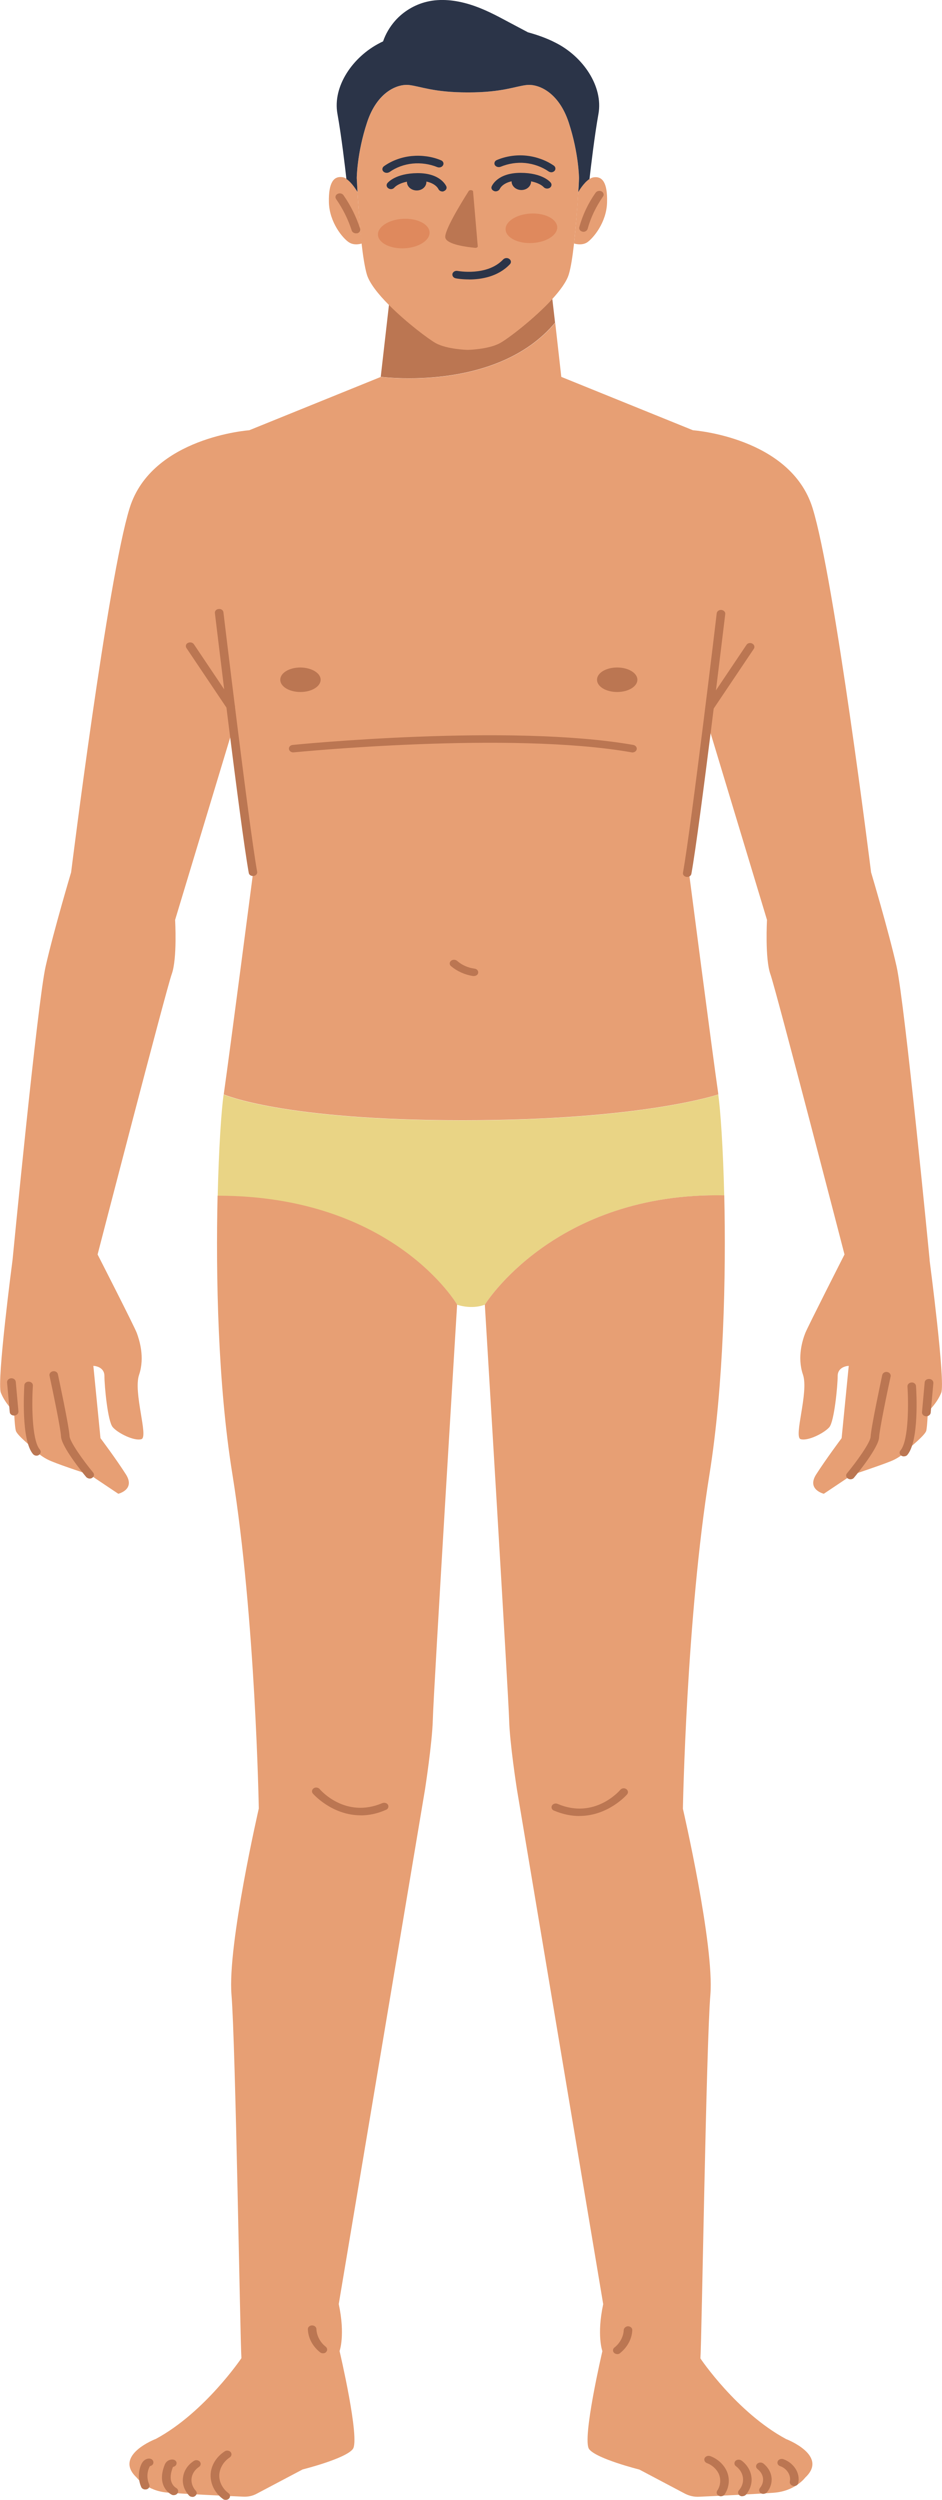 <?xml version="1.0" encoding="UTF-8"?>
<svg id="Camada_1" data-name="Camada 1" xmlns="http://www.w3.org/2000/svg" viewBox="0 0 193.13 512">
  <defs>
    <style>
      .cls-1 {
        fill: #bb7652;
      }

      .cls-1, .cls-2, .cls-3, .cls-4, .cls-5 {
        stroke-width: 0px;
      }

      .cls-2 {
        fill: #2b3448;
      }

      .cls-3 {
        fill: #df895d;
      }

      .cls-4 {
        fill: #e79f74;
      }

      .cls-5 {
        fill: #e9d485;
      }
    </style>
  </defs>
  <path class="cls-5" d="M148.49,244.83c-34.83-.7-49.09,22.39-49.09,22.39-2.83,1.05-5.68,0-5.68,0,0,0-13.06-22.3-49.09-22.24.23-9.94.76-17.66,1.22-20.81,0,0,11.95,5.3,48.94,5.3s52.47-5.3,52.47-5.3c.44,3.12.99,10.76,1.22,20.67Z"/>
  <path class="cls-1" d="M113.25,61.31l.55,4.78h0c-12.01,14.31-35.74,11.08-35.74,11.08l1.69-14.78c3.59,3.61,8.13,7.02,9.62,7.84,2.36,1.28,6.56,1.37,6.56,1.37,0,0,4.2-.09,6.56-1.37,1.63-.87,7.02-4.98,10.7-8.98l.06.06Z"/>
  <path class="cls-4" d="M161.11,499.52s8.86,3.35,3.99,7.9c0,0-2.04,2.8-6.47,3.12-3.47.26-11.86.67-15.3.82-.99.06-1.98-.17-2.86-.61l-9.39-4.96s-8.77-2.19-10.29-4.17,2.71-20.08,2.71-20.08c0,0-1.2-3.26.17-9.62l-17.69-105.43s-1.49-9.53-1.6-14.31c-.12-4.75-4.98-84.97-4.98-84.97,0,0,14.25-23.09,49.09-22.39.38,16.32-.09,38.77-3.03,57.13-4.75,29.47-5.45,68.5-5.45,68.5,0,0,6.47,27.92,5.63,38.13-.85,10.2-1.78,71.24-2.04,74.44-.03,0,7.46,11.08,17.52,16.5Z"/>
  <path class="cls-4" d="M93.72,267.19s-4.9,80.22-4.98,84.97c-.12,4.78-1.6,14.31-1.6,14.31l-17.69,105.43c1.37,6.35.17,9.62.17,9.62,0,0,4.26,18.13,2.71,20.08-1.52,1.98-10.29,4.17-10.29,4.17l-9.39,4.96c-.85.47-1.84.67-2.86.61-3.47-.15-11.83-.55-15.33-.82-4.43-.32-6.47-3.12-6.47-3.12-4.84-4.55,3.99-7.9,3.99-7.9,10.03-5.42,17.52-16.53,17.52-16.53-.26-3.21-1.2-64.24-2.04-74.44s5.6-38.13,5.6-38.13c0,0-.67-39-5.42-68.5-2.97-18.31-3.41-40.69-3.03-57.01,36.06,0,49.11,22.3,49.11,22.3Z"/>
  <path class="cls-4" d="M190.58,258.06s3.29,24.95,2.39,27.2c-.9,2.22-2.74,3.88-2.74,3.88,0,0-.12,2.97-.32,3.88-.23.9-3.29,3.38-3.29,3.38,0,0-1.52,1.89-3.96,2.86-2.45.99-7.96,2.8-7.96,2.8l-5.8,3.88s-3.56-.85-1.57-3.96,5.22-7.43,5.22-7.43l1.46-14.81s-2.27.06-2.27,2.1-.7,9.21-1.69,10.44c-1.02,1.2-4.37,2.91-5.89,2.48s1.69-9.59.47-13.2c-1.25-3.61-.06-7.2.47-8.54s8.04-16.09,8.04-16.09c0,0-14.05-54.22-15.19-57.39-1.14-3.18-.7-11.13-.7-11.13l-11.8-39.03-4.2,29.29s4.81,37.08,6.03,45.47c0,0-15.48,5.3-52.47,5.3s-48.94-5.3-48.94-5.3c1.2-8.39,6.03-45.47,6.03-45.47l-4.2-29.29-11.8,39.03s.47,7.93-.7,11.13c-1.14,3.18-15.19,57.39-15.19,57.39,0,0,7.55,14.75,8.04,16.09s1.69,4.93.47,8.54c-1.25,3.61,1.98,12.74.47,13.2-1.52.44-4.9-1.28-5.89-2.48-1.02-1.2-1.69-8.39-1.69-10.44s-2.27-2.1-2.27-2.1l1.46,14.81s3.24,4.31,5.22,7.43-1.57,3.96-1.57,3.96l-5.8-3.88s-5.51-1.78-7.96-2.8c-2.45-.99-3.96-2.86-3.96-2.86,0,0-3.06-2.48-3.29-3.38s-.35-3.88-.35-3.88c0,0-1.81-1.63-2.71-3.88s2.39-27.2,2.39-27.2c0,0,5.1-52.73,6.79-60.16s5.22-19.24,5.22-19.24c0,0,7.49-60.16,12.01-74.65,4.55-14.49,24.51-15.89,24.51-15.89l26.99-10.93s23.7,3.24,35.74-11.08h0l1.25,11.08,26.99,10.93s19.97,1.4,24.51,15.89c4.52,14.49,12.01,74.65,12.01,74.65,0,0,3.53,11.8,5.22,19.24,1.69,7.46,6.79,60.16,6.79,60.16Z"/>
  <path class="cls-4" d="M117.68,49.86c.41-3.67.7-7.81.87-10.52,0,0,.99-1.87,2.3-2.68.29-.17.58-.32.9-.35,1.66-.23,2.83.96,2.71,5.13-.09,4.17-2.91,7.43-4.11,8.22-1.19.73-2.68.2-2.68.2Z"/>
  <path class="cls-4" d="M73.29,39.31h0c-.09-1.72-.15-2.83-.15-2.83,0,0,.03-5.04,2.1-11.37,2.07-6.3,6.27-7.96,8.63-7.7s4.98,1.52,12.07,1.52,9.68-1.25,12.04-1.52,6.56,1.37,8.63,7.7c2.07,6.3,2.1,11.37,2.1,11.37,0,0-.06,1.14-.15,2.86-.15,2.71-.47,6.85-.87,10.52-.29,2.59-.64,4.93-1.08,6.35-.44,1.46-1.75,3.26-3.44,5.1-3.67,3.99-9.07,8.1-10.7,8.98-2.36,1.28-6.56,1.37-6.56,1.37,0,0-4.2-.09-6.56-1.37-1.46-.82-6.03-4.23-9.62-7.84-2.19-2.19-3.99-4.46-4.52-6.24-.41-1.4-.79-3.76-1.08-6.35-.38-3.67-.67-7.87-.85-10.55Z"/>
  <path class="cls-4" d="M73.29,39.31c.17,2.68.47,6.88.9,10.55h0s-1.46.55-2.65-.23c-1.2-.76-4.02-4.05-4.11-8.22s1.08-5.36,2.74-5.13c.32.03.61.17.87.35,1.14.79,2.1,2.42,2.24,2.68h0Z"/>
  <path class="cls-2" d="M108.18,6.6c1.84.5,3.91,1.2,5.8,2.19,5.57,2.83,9.71,8.89,8.72,14.52-.82,4.55-1.57,11.02-1.84,13.35-1.28.82-2.3,2.68-2.3,2.68.12-1.72.15-2.86.15-2.86,0,0-.03-5.04-2.1-11.37-2.07-6.3-6.27-7.96-8.63-7.7s-4.98,1.52-12.04,1.52-9.71-1.25-12.07-1.52c-2.36-.26-6.56,1.37-8.63,7.7-2.07,6.3-2.1,11.37-2.1,11.37,0,0,.06,1.11.15,2.83-.15-.23-1.11-1.89-2.27-2.65-.26-2.33-1.02-8.8-1.84-13.35-1.02-5.63,3.15-11.69,8.72-14.52.2-.12.44-.2.64-.32.52-1.52,1.37-2.97,2.48-4.23,1.63-1.84,3.91-3.26,6.47-3.88,2.89-.7,6-.32,8.83.55s5.42,2.24,7.96,3.61c1.28.67,2.59,1.37,3.91,2.07Z"/>
  <path class="cls-1" d="M51.87,179.42c-.44,0-.82-.26-.87-.64-1.75-9.74-6.88-52.76-6.94-53.2-.06-.44.29-.82.79-.85.5-.06.93.26.96.7.06.44,5.19,43.43,6.91,53.11.09.41-.26.82-.73.87h-.12Z"/>
  <path class="cls-1" d="M47.29,145.46c-.29,0-.58-.15-.76-.38l-8.31-12.36c-.23-.38-.12-.85.32-1.05.41-.2.96-.09,1.2.26l8.31,12.36c.23.38.12.85-.32,1.05-.12.09-.29.12-.44.12Z"/>
  <path class="cls-1" d="M129.66,154.12c-.06,0-.12,0-.17-.03-24.92-4.4-68.82-.03-69.26,0-.5.06-.93-.26-.99-.67-.06-.44.29-.82.79-.85.44-.06,44.6-4.43,69.81,0,.47.09.79.5.7.9-.09.38-.47.64-.87.64Z"/>
  <path class="cls-1" d="M97.16,199.91h-.15c-1.69-.26-3.32-.99-4.55-2.04-.35-.29-.35-.79,0-1.08.35-.29.9-.29,1.25,0,.96.85,2.24,1.43,3.59,1.6.5.06.82.47.73.9-.06.35-.44.61-.87.61Z"/>
  <path class="cls-1" d="M18.4,302.83c-.26,0-.55-.12-.73-.32-.85-1.02-5.07-6.24-5.16-8.31-.06-1.49-1.57-8.8-2.36-12.45-.09-.41.23-.82.7-.9.5-.09.93.2,1.02.61.09.44,2.3,10.7,2.39,12.68.06,1.17,2.86,5.07,4.84,7.46.29.35.2.82-.2,1.08-.12.09-.32.15-.5.15Z"/>
  <path class="cls-1" d="M7.47,298.14c-.26,0-.52-.12-.7-.32-2.45-2.86-1.84-12.94-1.78-14.11.03-.44.44-.76.93-.73.5.03.85.38.82.82-.2,2.94-.32,11.05,1.43,13.09.29.35.2.82-.17,1.08-.15.12-.35.17-.52.17Z"/>
  <path class="cls-1" d="M2.87,289.92c-.47,0-.85-.32-.87-.7l-.55-6.09c-.03-.44.32-.79.82-.85.5-.03.9.29.96.7l.55,6.09c.03.44-.32.79-.82.85h-.09Z"/>
  <path class="cls-1" d="M73.99,371.8c-5.98,0-9.79-4.4-9.85-4.46-.29-.35-.2-.82.17-1.08s.93-.17,1.22.15c.2.26,5.3,6.09,12.85,2.89.44-.17.96-.03,1.17.35.2.38.03.85-.41,1.02-1.84.82-3.59,1.14-5.16,1.14Z"/>
  <path class="cls-1" d="M66.21,481.98c-.2,0-.41-.06-.58-.2-1.52-1.2-2.45-2.91-2.51-4.72-.03-.44.38-.79.85-.79.5,0,.9.32.9.76.06,1.34.76,2.71,1.92,3.61.35.29.38.79.06,1.08-.15.2-.38.26-.64.26Z"/>
  <path class="cls-1" d="M140.91,179.6h-.15c-.5-.06-.82-.47-.73-.87,1.72-9.71,6.88-52.7,6.91-53.11.06-.44.47-.73.96-.7.5.06.85.44.79.85-.06.44-5.19,43.46-6.94,53.2-.06.35-.41.64-.85.64Z"/>
  <path class="cls-1" d="M145.49,145.61c-.15,0-.32-.03-.44-.12-.41-.2-.55-.7-.32-1.05l8.31-12.36c.23-.38.79-.5,1.2-.26.41.2.55.7.32,1.05l-8.31,12.36c-.15.26-.47.38-.76.38Z"/>
  <path class="cls-1" d="M174.37,302.98c-.17,0-.35-.06-.52-.15-.41-.26-.5-.73-.2-1.08,1.98-2.39,4.78-6.3,4.84-7.46.09-1.98,2.3-12.24,2.39-12.68.09-.41.55-.7,1.02-.61s.79.5.7.9c-.79,3.64-2.3,10.96-2.36,12.45-.09,2.07-4.31,7.29-5.16,8.31-.15.2-.44.32-.7.32Z"/>
  <path class="cls-1" d="M185.31,298.29c-.17,0-.38-.06-.52-.15-.38-.26-.47-.73-.17-1.08,1.75-2.04,1.63-10.14,1.43-13.09-.03-.44.35-.79.82-.82.47-.06.9.29.93.73.09,1.14.67,11.25-1.78,14.11-.17.2-.44.29-.7.29Z"/>
  <path class="cls-1" d="M189.91,290.07h-.06c-.5-.03-.85-.41-.82-.85l.55-6.09c.03-.44.44-.73.96-.7.5.03.85.41.82.85l-.55,6.09c-.06.38-.44.7-.9.7Z"/>
  <path class="cls-1" d="M118.79,371.94c-1.6,0-3.32-.32-5.22-1.11-.44-.17-.61-.64-.41-1.02.2-.38.73-.55,1.17-.35,7.55,3.21,12.65-2.65,12.85-2.89.29-.35.85-.41,1.22-.15s.47.73.17,1.08c0,.03-3.82,4.43-9.79,4.43Z"/>
  <path class="cls-1" d="M126.57,482.15c-.23,0-.5-.09-.67-.26-.32-.32-.29-.82.06-1.08,1.14-.9,1.87-2.24,1.92-3.61.03-.44.5-.76.9-.76.5.03.87.38.85.79-.06,1.78-.99,3.5-2.51,4.72-.15.15-.35.2-.55.2Z"/>
  <path class="cls-1" d="M65.74,139.22c0,1.37-1.84,2.51-4.14,2.51s-4.14-1.11-4.14-2.51,1.84-2.51,4.14-2.51c2.3.03,4.14,1.14,4.14,2.51Z"/>
  <path class="cls-1" d="M130.68,139.22c0,1.37-1.84,2.51-4.14,2.51s-4.14-1.11-4.14-2.51,1.84-2.51,4.14-2.51,4.14,1.14,4.14,2.51Z"/>
  <path class="cls-1" d="M46.27,512c-.2,0-.41-.06-.55-.17-1.66-1.22-2.59-3.06-2.54-4.96.06-1.89,1.14-3.67,2.89-4.81.38-.26.93-.17,1.22.15.29.35.2.82-.17,1.08-1.28.85-2.1,2.22-2.16,3.61-.06,1.4.67,2.83,1.89,3.73.38.26.41.76.12,1.08-.17.2-.44.29-.7.29Z"/>
  <path class="cls-1" d="M39.45,511.39c-.26,0-.52-.09-.7-.29-.96-1.05-1.43-2.39-1.22-3.73.17-1.34.99-2.57,2.22-3.35.38-.26.93-.17,1.22.15.29.35.2.82-.17,1.08-.85.55-1.4,1.43-1.52,2.3-.12.9.2,1.87.85,2.57.32.32.26.82-.12,1.08-.17.15-.35.2-.55.2Z"/>
  <path class="cls-1" d="M35.63,511.04c-.17,0-.32-.03-.47-.12-1.05-.58-1.75-1.66-1.92-2.89-.15-1.17.17-2.3.47-3.06.06-.17.17-.47.41-.73.35-.35.85-.55,1.34-.5.5.06.82.47.73.87-.06.35-.38.58-.73.64-.03.06-.03.12-.06.15-.35.96-.47,1.75-.38,2.39.09.76.52,1.43,1.11,1.78.41.23.52.7.26,1.08-.17.26-.47.38-.76.38Z"/>
  <path class="cls-1" d="M29.77,509.87c-.35,0-.7-.2-.82-.5-.64-1.46-.64-3.15,0-4.61.44-.99,1.17-1.2,1.54-1.22.5-.03.9.26.96.7.06.41-.26.76-.7.85-.03.03-.09.12-.15.26-.5,1.11-.5,2.39,0,3.5.17.41-.06.85-.52.99-.12,0-.2.03-.32.03Z"/>
  <path class="cls-1" d="M147.82,511.27c-.15,0-.29-.03-.44-.12-.44-.2-.58-.67-.32-1.05.64-.96.76-2.19.38-3.24-.41-1.05-1.34-1.95-2.51-2.39-.44-.17-.64-.61-.47-1.02.2-.38.7-.58,1.17-.41,1.63.61,2.91,1.87,3.47,3.32s.38,3.15-.52,4.49c-.15.26-.47.41-.76.41Z"/>
  <path class="cls-1" d="M152.19,511.27c-.17,0-.38-.06-.52-.15-.38-.26-.47-.76-.17-1.08.64-.73.93-1.66.82-2.57s-.64-1.78-1.43-2.36c-.38-.26-.41-.76-.12-1.08.32-.32.87-.35,1.25-.09,1.14.85,1.89,2.07,2.04,3.38.17,1.28-.26,2.62-1.17,3.67-.17.15-.44.26-.7.26Z"/>
  <path class="cls-1" d="M156.51,510.78c-.17,0-.38-.06-.52-.15-.38-.26-.47-.73-.17-1.08.47-.58.7-1.31.61-2.01s-.5-1.37-1.11-1.84c-.38-.29-.41-.76-.09-1.08.32-.32.87-.35,1.25-.09.93.73,1.57,1.75,1.69,2.83.15,1.08-.2,2.22-.93,3.09-.17.2-.47.32-.73.32Z"/>
  <path class="cls-1" d="M162.8,509.17c-.06,0-.12,0-.17-.03-.47-.09-.79-.5-.7-.9.29-1.28-.61-2.68-1.98-3.15-.47-.15-.67-.61-.5-.99.17-.41.7-.58,1.14-.44,2.16.76,3.53,2.89,3.06,4.9-.06.38-.44.61-.85.61Z"/>
  <path class="cls-1" d="M97.95,50.44c.03.17-.23.35-.52.32-1.54-.15-5.74-.64-6.12-2.04-.35-1.31,3.18-7.05,4.78-9.59.17-.29.87-.23.9.09l.96,11.22Z"/>
  <path class="cls-2" d="M90.72,39.22c-.38,0-.7-.2-.85-.52-.03-.06-.79-1.69-4.2-1.69h-.03c-3.59,0-4.72,1.34-4.78,1.4-.29.35-.82.44-1.22.17-.38-.23-.5-.7-.23-1.05.06-.09,1.63-2.04,6.21-2.07h.03c4.72,0,5.8,2.62,5.86,2.71.17.41-.09.85-.55.99-.03.06-.15.06-.23.06Z"/>
  <path class="cls-2" d="M79.29,35.4c-.26,0-.52-.09-.7-.29-.32-.32-.23-.82.15-1.08,1.6-1.14,3.61-1.87,5.65-2.07s4.2.09,6.03.87c.44.17.64.64.41,1.02-.2.38-.73.55-1.17.38-1.57-.64-3.35-.9-5.07-.73s-3.41.79-4.75,1.75c-.17.09-.35.15-.55.15Z"/>
  <path class="cls-2" d="M87.13,36.36c.35.09.29.58.29.9,0,.96-.87,1.75-1.98,1.75s-2.01-.79-2.01-1.75c0-.32.09-.61.26-.87,0,0,1.95-.44,3.44-.03Z"/>
  <path class="cls-2" d="M101.62,39.19c-.09,0-.2,0-.29-.06-.47-.15-.7-.58-.52-.96.06-.12,1.14-2.74,5.86-2.77h.06c4.55,0,6.12,1.92,6.18,2.01.29.35.17.85-.23,1.08-.41.23-.93.15-1.22-.17-.06-.06-1.22-1.37-4.72-1.37h-.06c-3.44,0-4.17,1.66-4.2,1.72-.15.32-.5.52-.85.52Z"/>
  <path class="cls-2" d="M113.02,35.28c-.2,0-.38-.06-.55-.17-1.34-.93-3.03-1.54-4.75-1.72s-3.53.12-5.07.76c-.44.17-.96.03-1.2-.35-.2-.38-.03-.85.41-1.02,1.84-.79,3.99-1.11,6.03-.9s4.05.93,5.65,2.04c.38.26.44.76.15,1.08-.17.17-.41.29-.67.29Z"/>
  <path class="cls-2" d="M108.62,36.3c.26.17.26.55.26.87,0,.96-.87,1.75-1.98,1.75s-2.01-.79-2.01-1.75c0-.32.09-.64.29-.9,0,.03,2.59-.47,3.44.03Z"/>
  <path class="cls-3" d="M88.07,47.53c.12,1.66-2.16,3.15-5.07,3.32-2.91.17-5.39-1.05-5.51-2.71s2.16-3.15,5.07-3.32c2.91-.17,5.39,1.05,5.51,2.71Z"/>
  <path class="cls-3" d="M114.24,46.45c.12,1.66-2.16,3.15-5.07,3.32-2.91.17-5.39-1.05-5.51-2.71s2.16-3.15,5.07-3.32c2.91-.17,5.36,1.05,5.51,2.71Z"/>
  <path class="cls-1" d="M72.97,47.79c-.38,0-.73-.23-.85-.55-.73-2.27-1.81-4.46-3.21-6.47-.26-.38-.12-.85.29-1.05.41-.23.96-.12,1.22.26,1.49,2.13,2.62,4.43,3.41,6.85.15.41-.15.85-.61.96-.12-.03-.2,0-.26,0Z"/>
  <path class="cls-1" d="M119.61,47.47c-.06,0-.15,0-.2-.03-.47-.09-.76-.52-.64-.93.7-2.51,1.81-4.87,3.35-7.05.26-.35.79-.47,1.22-.26.41.23.55.7.29,1.05-1.43,2.07-2.51,4.28-3.15,6.62-.12.38-.5.61-.87.61Z"/>
  <path class="cls-2" d="M96.17,57.23c-1.54,0-2.65-.2-2.74-.23-.47-.09-.76-.5-.67-.93.12-.41.58-.67,1.05-.58.06,0,6.06,1.14,9.36-2.36.32-.32.87-.38,1.25-.09.38.26.44.76.12,1.08-2.45,2.59-5.95,3.12-8.37,3.12Z"/>
</svg>